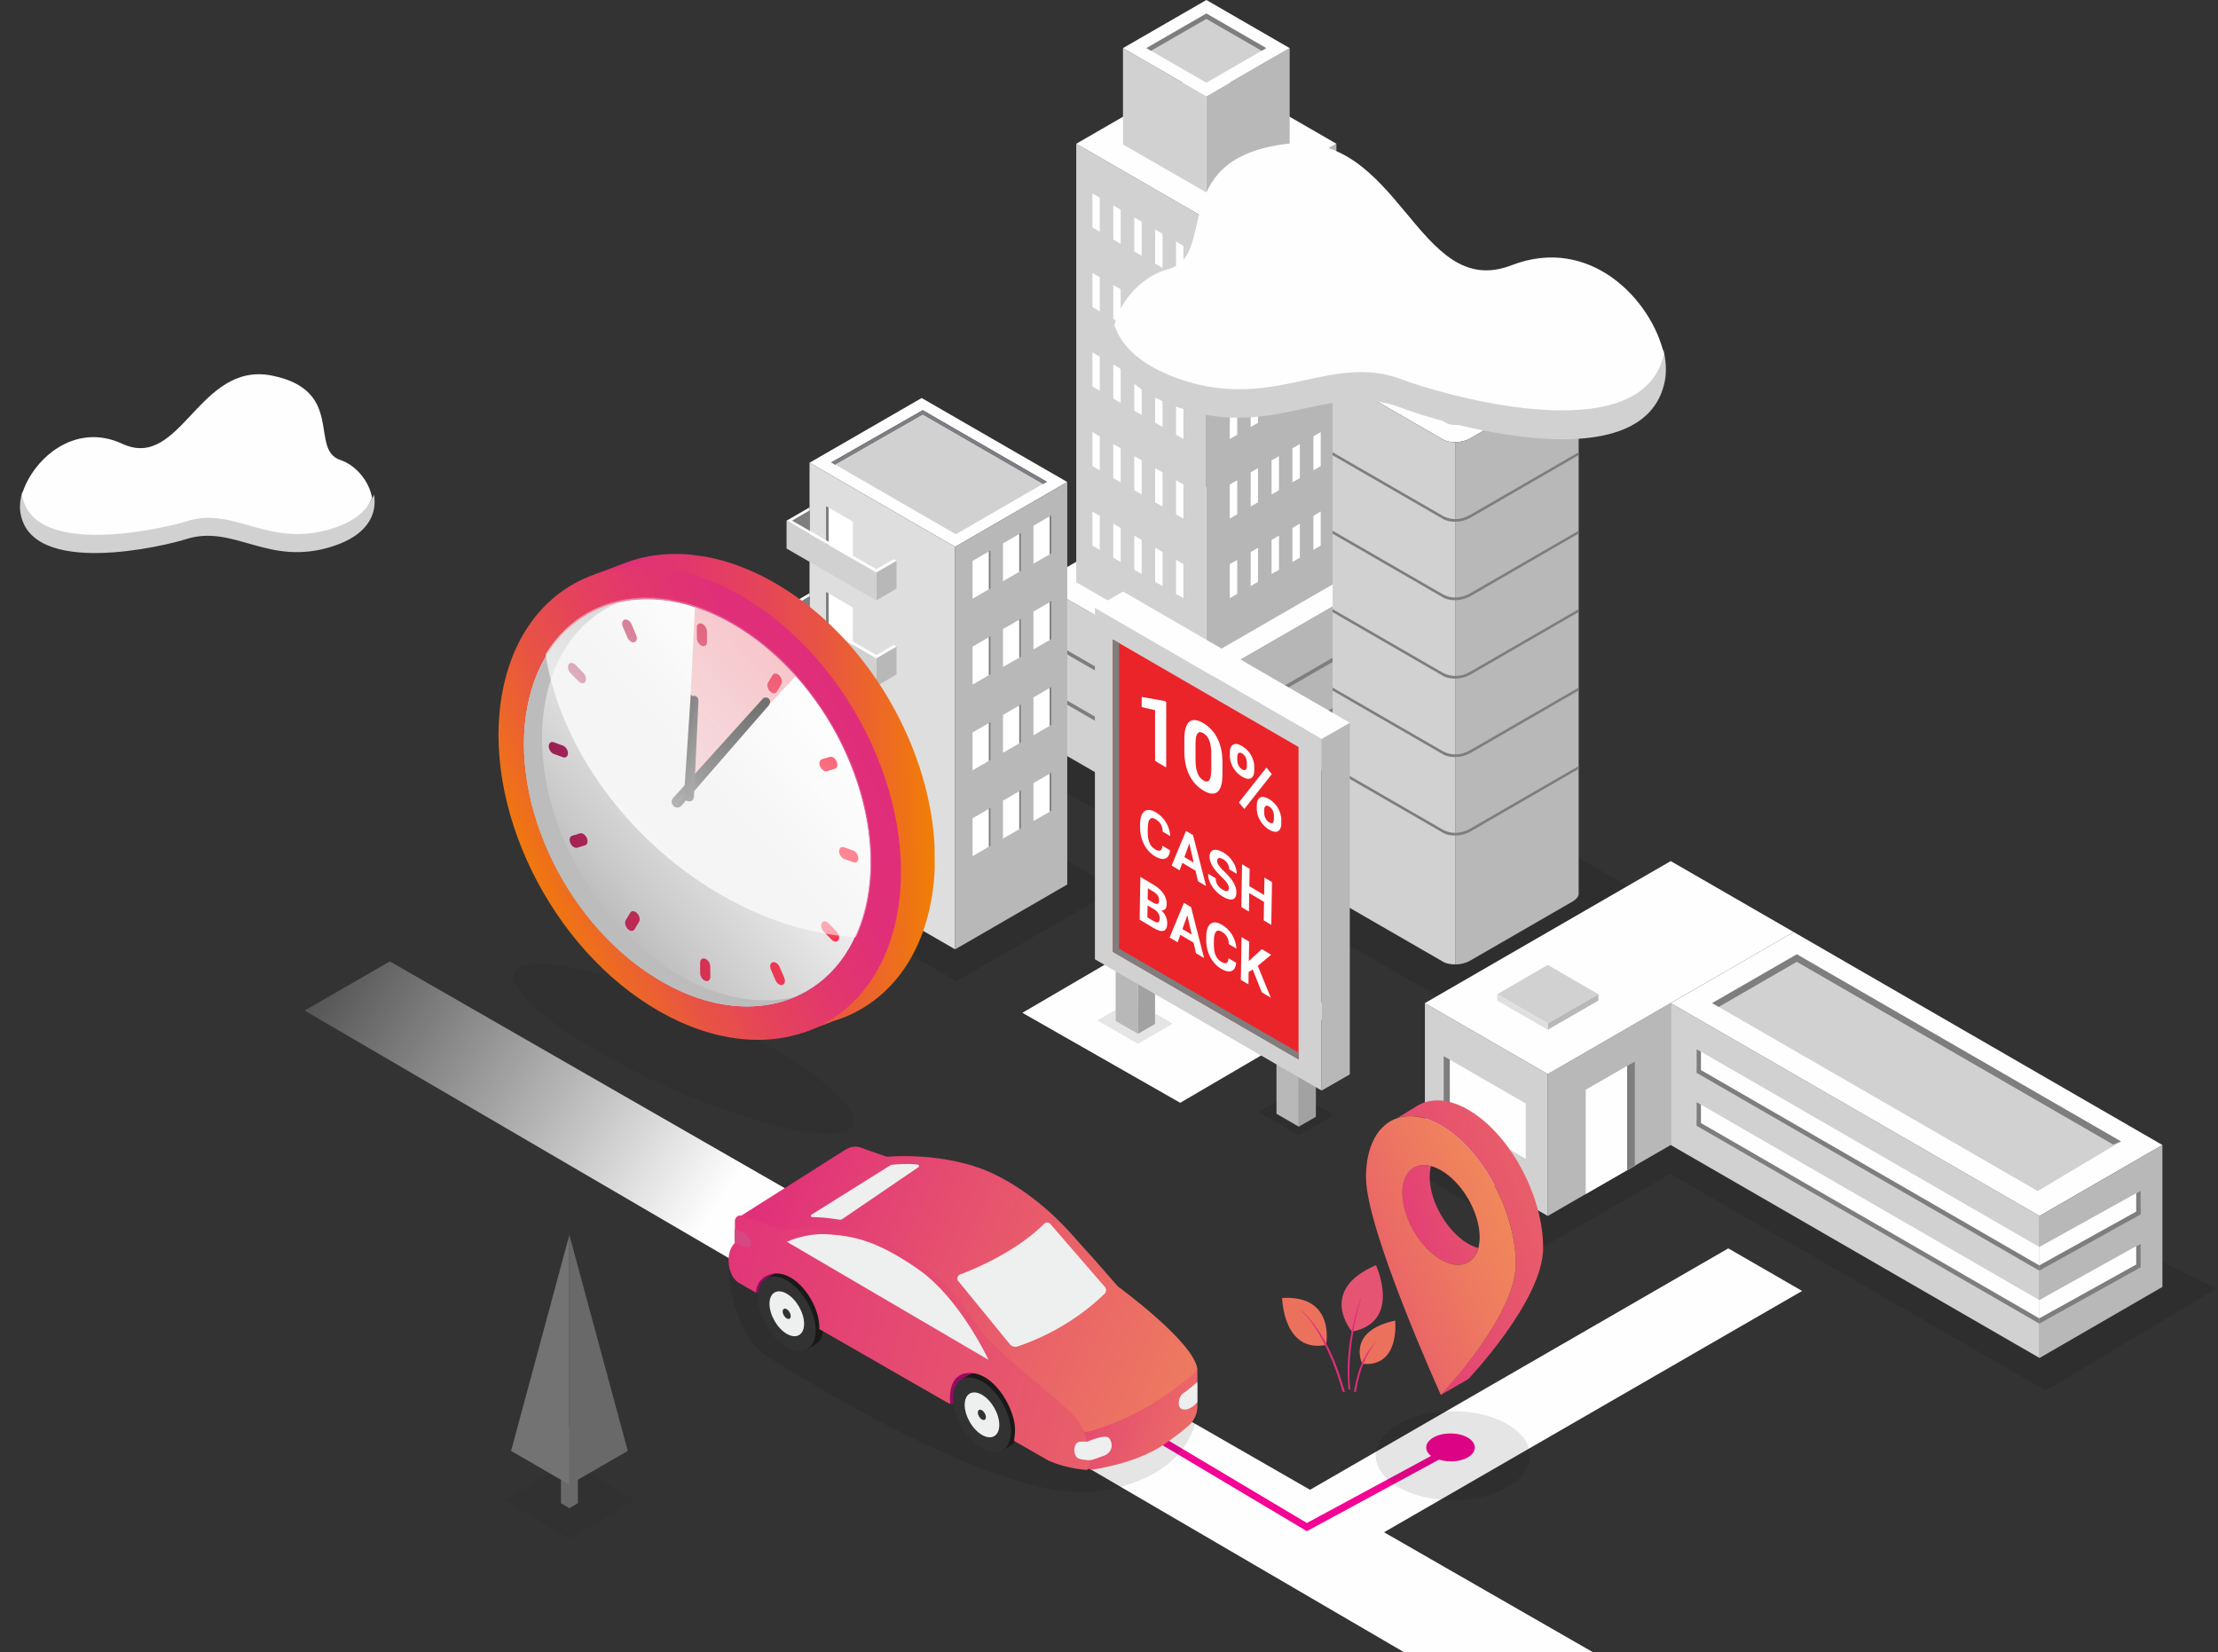 <svg width="643" height="479" fill="none" xmlns="http://www.w3.org/2000/svg"><rect width="100%" height="100%" fill="#333333" stroke="none"/><path d="M407.082 479h54.769L113.019 278.709l-24.716 14.247L407.082 479Z" fill="url(#a)"/><path d="M97.32 152.235c-19.097 6.32-28.782-6.58-43.015-1.923-5.038 1.656-44.93 11.448-47.802-7.911-.606 2.057-.853 4.039-.645 5.789 2.515 19.763 42.807 9.837 47.872 8.167 14.232-4.657 23.918 8.243 43.014 1.923 9.981-3.294 12.663-9.406 11.661-14.914-1.368 3.528-4.721 6.762-11.086 8.869Z" fill="#D1D1D1"/><path d="M98.663 133.348c-9.113-3.018 1.529-20.133-19.752-24.452-21.281-4.32-26.448 27.641-43.431 19.766-14.082-6.533-26.144 4.739-29.106 14.644 2.857 19.178 42.566 9.475 47.603 7.842 14.175-4.612 23.819 8.168 42.837 1.909 6.319-2.093 9.678-5.291 11.053-8.758-.906-5.01-4.837-9.501-9.204-10.951ZM501.033 361.899l-126.319 72.909 21.405 12.34 126.318-72.908-21.404-12.341Z" fill="#FEFEFE"/><path opacity=".1" d="m350.835 253.774-71.136-41.069 71.136-41.07 71.169 41.07-71.169 41.069Z" fill="#000"/><path d="m398.126 214.545-48.394 27.926v-45.518l48.394-27.926v45.518Z" fill="#B6B6B6"/><path d="m349.732 242.471-48.394-27.926v-45.518l48.394 27.926v45.518Z" fill="#D1D1D1"/><path d="m349.732 196.953-48.394-27.926 48.394-27.959 48.394 27.959-48.394 27.926Z" fill="#FEFEFE"/><path d="m387.423 168.793-37.692 21.772V63.443l37.692-21.772v127.122Z" fill="#B6B6B6"/><path d="m349.732 190.565-37.725-21.772V41.671l37.725 21.772v127.122Z" fill="#D1D1D1"/><path d="M349.732 63.444 312.007 41.67 349.732 19.9l37.691 21.772-37.691 21.773Z" fill="#FEFEFE"/><path d="m373.879 41.872-24.146 13.946V27.893l24.146-13.947v27.926Z" fill="#B8B8B8"/><path d="m349.733 55.818-24.18-13.946V13.946l24.18 13.946v27.926Z" fill="#D1D1D1"/><path d="m349.733 27.892-24.18-13.946L349.733 0l24.147 13.946-24.147 13.946Z" fill="#FEFEFE"/><path d="m349.732 3.913-17.391 10.033 17.391 10.034 17.357-10.034-17.357-10.033Z" fill="#D1D1D1"/><path d="m365.752 14.716 1.337-.77-17.357-10.033-17.391 10.033 1.338.77 16.053-9.231 16.02 9.23ZM349.732 226.384l-48.394-27.926v1.204l48.394 27.926 48.394-27.926v-1.204l-48.394 27.926Z" fill="#7E7E7E"/><path d="m349.732 211.835-48.394-27.959v1.204l48.394 27.959 48.394-27.959v-1.204l-48.394 27.959Z" fill="#7E7E7E"/><path d="m318.829 67.156-2.14-1.238v-9.866l2.14 1.238v9.866ZM324.883 70.668l-2.141-1.238v-9.866l2.141 1.238v9.866ZM330.969 74.146l-2.14-1.238v-9.866l2.14 1.238v9.866ZM337.023 77.657l-2.141-1.237v-9.866l2.141 1.237v9.866ZM343.076 81.136l-2.14-1.238v-9.866l2.14 1.238v9.866ZM318.829 90.233l-2.14-1.238V79.13l2.14 1.237v9.867ZM324.883 93.71l-2.141-1.236v-9.867l2.141 1.238v9.866ZM330.969 97.222l-2.14-1.237V86.12l2.14 1.237v9.867ZM337.023 100.701l-2.141-1.238v-9.866l2.141 1.238v9.866ZM343.076 104.212l-2.14-1.237v-9.866l2.14 1.237v9.866ZM318.829 113.276l-2.14-1.238v-9.866l2.14 1.238v9.866ZM324.883 116.787l-2.141-1.237v-9.866l2.141 1.237v9.866ZM330.969 120.265l-2.14-1.237v-9.866l2.14 1.237v9.866ZM337.023 123.777l-2.141-1.237v-9.866l2.141 1.237v9.866ZM343.076 127.255l-2.14-1.204v-9.899l2.14 1.237v9.866ZM318.829 136.352l-2.14-1.238v-9.866l2.14 1.238v9.866ZM324.883 139.83l-2.141-1.237v-9.866l2.141 1.237v9.866ZM330.969 143.342l-2.14-1.238v-9.866l2.14 1.237v9.867ZM337.023 146.82l-2.141-1.204v-9.9l2.141 1.238v9.866ZM343.076 150.332l-2.14-1.238v-9.866l2.14 1.238v9.866ZM318.829 159.395l-2.14-1.238v-9.866l2.14 1.238v9.866ZM324.883 162.907l-2.141-1.238v-9.866l2.141 1.238v9.866ZM330.969 166.384l-2.14-1.204v-9.899l2.14 1.237v9.866ZM337.023 169.896l-2.141-1.237v-9.866l2.141 1.237v9.866ZM343.076 173.408l-2.14-1.238v-9.866l2.14 1.238v9.866ZM380.768 67.156l2.107-1.238v-9.866l-2.107 1.238v9.866ZM374.682 70.667l2.141-1.237v-9.866l-2.141 1.237v9.866ZM368.628 74.145l2.141-1.237v-9.866l-2.141 1.237v9.866ZM362.575 77.657l2.14-1.237v-9.866l-2.14 1.237v9.866ZM356.521 81.136l2.141-1.238v-9.866l-2.141 1.237v9.867ZM380.768 90.232l2.107-1.237v-9.866l-2.107 1.237v9.866ZM374.682 93.71l2.141-1.237v-9.866l-2.141 1.237v9.866ZM368.628 97.222l2.141-1.238v-9.866l-2.141 1.238v9.866ZM362.575 100.7l2.14-1.237v-9.866l-2.14 1.237v9.866ZM356.521 104.212l2.141-1.237v-9.866l-2.141 1.237v9.866ZM380.768 113.275l2.107-1.237v-9.866l-2.107 1.237v9.866ZM374.682 116.787l2.141-1.237v-9.866l-2.141 1.237v9.866ZM368.628 120.265l2.141-1.237v-9.866l-2.141 1.237v9.866ZM362.575 123.777l2.14-1.238v-9.866l-2.14 1.238v9.866ZM356.521 127.255l2.141-1.204v-9.899l-2.141 1.237v9.866ZM380.768 136.352l2.107-1.238v-9.866l-2.107 1.238v9.866ZM374.682 139.83l2.141-1.237v-9.866l-2.141 1.237v9.866ZM368.628 143.342l2.141-1.238v-9.866l-2.141 1.237v9.867ZM362.575 146.82l2.14-1.204v-9.9l-2.14 1.238v9.866ZM356.521 150.332l2.141-1.238v-9.866l-2.141 1.238v9.866ZM380.768 159.394l2.107-1.237v-9.866l-2.107 1.237v9.866ZM374.682 162.906l2.141-1.237v-9.866l-2.141 1.237v9.866ZM368.628 166.384l2.141-1.204v-9.899l-2.141 1.237v9.866ZM362.575 169.896l2.14-1.237v-9.866l-2.14 1.237v9.866ZM356.521 173.407l2.141-1.237v-9.866l-2.141 1.237v9.866Z" fill="#fff"/><path opacity=".1" d="m277.292 284.476 46.287-26.755-60.066-34.648-46.287 26.722 60.066 34.681Z" fill="#000"/><path d="m276.891 158.526 32.508-18.796-42.207-24.347-32.507 18.762 42.206 24.381Z" fill="#FEFEFE"/><path d="m267.494 120.199 34.848 20.1 1.104-.636-35.952-20.735-26.488 15.117 1.137.635 25.351-14.481Z" fill="url(#b)"/><path d="m267.494 120.199 34.848 20.1 1.104-.636-35.952-20.735-26.488 15.117 1.137.635 25.351-14.481Z" fill="#7E7E7E"/><path d="m242.143 134.68 25.35-14.481 34.816 20.1-25.217 14.581-34.949-20.2Z" fill="#D1D1D1"/><path d="m276.891 275.212-42.206-24.38V134.145l42.206 24.381v116.686Z" fill="#DEDEDE"/><path d="m309.399 256.417-32.507 18.795V158.526l32.507-18.796v116.687Z" fill="#B8B8B8"/><path d="m239.466 146.719.769.435v16.388l-.769-.401v-16.422Z" fill="#7E7E7E"/><path d="M247.225 151.201v16.388l-6.99-4.047v-16.388l6.99 4.047Z" fill="#fff"/><path d="m259.9 170.632-5.853 3.411v-8.093l5.853-3.411v8.093Z" fill="#B8B8B8"/><path d="m234.718 156.05-5.853 3.378-.033-8.06 5.853-3.378.033 8.06Z" fill="#7E7E7E"/><path d="m254.048 174.044-26.02-15.017v-8.093l26.02 15.016v8.094Z" fill="#D1D1D1"/><path d="m254.048 165.013-24.414-14.08 5.05-2.943v-.903l-6.054 3.512-.602.334 26.02 15.017.769-.468 5.084-2.943-.803-.435-5.05 2.909Z" fill="#fff"/><path d="m239.466 171.603.769.434v16.388l-.769-.401v-16.421Z" fill="#7E7E7E"/><path d="M247.225 176.084v16.388l-6.99-4.047v-16.388l6.99 4.047Z" fill="#fff"/><path d="m259.9 195.515-5.853 3.411v-8.093l5.853-3.412v8.094Z" fill="#B8B8B8"/><path d="m234.718 180.933-5.853 3.378-.033-8.027 5.853-3.411.033 8.06Z" fill="#7E7E7E"/><path d="m254.048 198.926-26.02-15.016v-8.094l26.02 15.017v8.093Z" fill="#D1D1D1"/><path d="m254.048 189.896-24.414-14.08 5.05-2.943v-.903l-6.054 3.512-.602.334 26.02 15.017.769-.468 5.084-2.944-.803-.434-5.05 2.909Z" fill="#fff"/><path d="m239.466 196.485.769.434v16.388l-.769-.401v-16.421Z" fill="#7E7E7E"/><path d="M247.225 200.966v16.421l-6.99-4.08v-16.388l6.99 4.047Z" fill="#fff"/><path d="m259.9 220.397-5.853 3.411v-8.093l5.853-3.411v8.093Z" fill="#B8B8B8"/><path d="m234.718 205.816-5.853 3.377-.033-8.026 5.853-3.412.033 8.061Z" fill="#7E7E7E"/><path d="m254.048 223.808-26.02-15.016v-8.094l26.02 15.017v8.093Z" fill="#D1D1D1"/><path d="m254.048 214.778-24.414-14.08 5.05-2.943v-.903l-6.054 3.512-.602.334 26.02 15.017.769-.468 5.084-2.91-.803-.468-5.05 2.909Z" fill="#fff"/><path d="m239.466 221.367.77.434v16.388l-.77-.401v-16.421Z" fill="#7E7E7E"/><path d="M247.225 225.848v16.421l-6.989-4.08v-16.387l6.989 4.046Z" fill="#fff"/><path d="m259.9 245.313-5.853 3.378v-8.094l5.853-3.378v8.094Z" fill="#B8B8B8"/><path d="m234.718 230.698-5.853 3.378-.033-8.027 5.853-3.411.033 8.06Z" fill="#7E7E7E"/><path d="m254.048 248.691-26.019-15.017v-8.093l26.019 15.016v8.094Z" fill="#D1D1D1"/><path d="m254.048 239.694-24.414-14.113 5.05-2.943v-.903l-6.053 3.511-.602.335 26.019 15.016.769-.468 5.084-2.91-.803-.468-5.05 2.943Z" fill="#fff"/><path d="m287.124 159.596-.501.301v10.97l.501-.301v-10.97Z" fill="#7E7E7E"/><path d="M281.941 162.606v10.97l4.682-2.709v-10.97l-4.682 2.709Z" fill="#fff"/><path d="m295.954 154.513-.502.301v10.969l.502-.301v-10.969Z" fill="#7E7E7E"/><path d="M290.771 157.522v10.97l4.682-2.709v-10.97l-4.682 2.709Z" fill="#fff"/><path d="m304.782 149.429-.501.268V160.7l.501-.301v-10.97Z" fill="#7E7E7E"/><path d="M299.599 152.405v11.004l4.682-2.709v-11.004l-4.682 2.709Z" fill="#fff"/><path d="m287.124 184.479-.501.267v11.003l.501-.301v-10.969Z" fill="#7E7E7E"/><path d="M281.941 187.455v11.003l4.682-2.709v-11.003l-4.682 2.709Z" fill="#fff"/><path d="m295.954 179.395-.502.268v11.003l.502-.301v-10.97Z" fill="#7E7E7E"/><path d="M290.771 182.372v10.969l4.682-2.675v-11.003l-4.682 2.709Z" fill="#fff"/><path d="m304.782 174.278-.501.301v10.97l.501-.268v-11.003Z" fill="#7E7E7E"/><path d="M299.599 177.288v10.97l4.682-2.709v-10.97l-4.682 2.709Z" fill="#fff"/><path d="m287.124 209.328-.501.301v10.969l.501-.267v-11.003Z" fill="#7E7E7E"/><path d="M281.941 212.338v10.969l4.682-2.709v-10.969l-4.682 2.709Z" fill="#fff"/><path d="m295.954 204.244-.502.301v10.97l.502-.268v-11.003Z" fill="#7E7E7E"/><path d="M290.771 207.254v10.97l4.682-2.709v-10.97l-4.682 2.709Z" fill="#fff"/><path d="m304.782 199.161-.501.301v10.969l.501-.301v-10.969Z" fill="#7E7E7E"/><path d="M299.599 202.171v10.969l4.682-2.709v-10.969l-4.682 2.709Z" fill="#fff"/><path d="m287.124 234.21-.501.301v10.97l.501-.301v-10.97Z" fill="#7E7E7E"/><path d="M281.941 237.22v10.969l4.682-2.709v-10.969l-4.682 2.709Z" fill="#fff"/><path d="m295.954 229.126-.502.268v11.003l.502-.301v-10.97Z" fill="#7E7E7E"/><path d="M290.771 232.103v11.003l4.682-2.709v-11.003l-4.682 2.709Z" fill="#fff"/><path d="m304.782 224.043-.501.267v11.004l.501-.301v-10.97Z" fill="#7E7E7E"/><path d="M299.599 227.019v11.003l4.682-2.709V224.31l-4.682 2.709Z" fill="#fff"/><path opacity=".1" d="m416.721 288.79-44.682-25.819c-2.909-1.672-2.541-4.615.803-6.555l43.043-24.849c3.378-1.939 8.461-2.14 11.371-.468l44.681 25.786c2.91 1.672 2.542 4.615-.803 6.555l-43.042 24.849c-3.378 1.973-8.462 2.174-11.371.501Z" fill="#000"/><path d="m418.36 127.422-30.702-17.725c-2.007-1.17-1.739-3.177.568-4.515l29.565-17.056c2.308-1.338 5.819-1.472 7.826-.335l30.702 17.726c2.006 1.17 1.739 3.177-.569 4.515l-29.564 17.056c-2.308 1.338-5.82 1.472-7.826.334Z" fill="#FEFEFE"/><path d="m396.421 108.058 22.407-12.943c1.74-1.003 4.415-1.137 5.92-.234l23.244 13.411c.2.134.368.234.501.402.803-.903.669-1.974-.501-2.676l-23.244-13.411c-1.505-.87-4.18-.77-5.92.234l-22.407 12.943c-1.505.869-1.873 2.14-.937 3.043.235-.301.536-.568.937-.769Z" fill="#7E7E7E"/><path d="m395.987 109.195 23.243 13.411c1.505.87 4.181.77 5.92-.234l22.407-12.943c.402-.234.703-.501.937-.769a3.286 3.286 0 0 0-.502-.401l-23.243-13.411c-1.505-.87-4.181-.77-5.92.234l-22.408 12.943a3.706 3.706 0 0 0-.936.769c.134.134.301.267.502.401Z" fill="#D1D1D1"/><path d="M457.656 107.624c-.067.836-.702 1.705-1.906 2.408l-29.565 17.056c-1.204.702-2.709 1.07-4.181 1.104h-.033V279.594c1.471-.034 3.01-.402 4.214-1.104l29.665-17.123c1.003-.569 1.605-1.271 1.806-2.007V107.624Z" fill="#B8B8B8"/><path d="M387.692 109.697c-.97-.568-1.371-1.304-1.338-2.073h-.033V259.627c.167.536.568 1.004 1.237 1.405l30.769 17.759c.97.569 2.274.803 3.645.769V128.192h-.033c-1.338.033-2.642-.201-3.612-.769l-30.635-17.726Z" fill="#D1D1D1"/><path d="M426.186 149.261c-2.609 1.505-5.418 1.606-7.826.335l-32.039-18.495v.87l32.039 18.494c2.007 1.171 5.485 1.004 7.826-.334l31.471-18.194v-.836l-31.471 18.16ZM426.186 172.003c-2.609 1.505-5.418 1.606-7.826.335l-32.039-18.495v.87l32.039 18.494c2.007 1.171 5.485 1.004 7.826-.334l31.471-18.194v-.836l-31.471 18.16ZM426.186 194.745c-2.609 1.505-5.418 1.606-7.826.335l-32.039-18.495v.87l32.039 18.494c2.007 1.171 5.485 1.004 7.826-.334l31.471-18.194v-.836l-31.471 18.16ZM426.186 217.488c-2.609 1.505-5.418 1.605-7.826.334l-32.039-18.495v.87l32.039 18.495c2.007 1.17 5.485 1.003 7.826-.335l31.471-18.194v-.836l-31.471 18.161ZM426.186 240.229c-2.609 1.505-5.418 1.606-7.826.335l-32.039-18.495v.87l32.039 18.494c2.007 1.171 5.485 1.004 7.826-.334l31.471-18.194v-.836l-31.471 18.16Z" fill="#7E7E7E"/><path opacity=".1" d="M642.436 373.605 526.585 315.78l-39.966-36.153-89.697 52.173 50.501 29.698 36.755-21.237 108.894 62.875 49.364-29.531Z" fill="#000"/><path d="m484.345 331.933-35.652 20.568v-41.136l35.652-20.568v41.136Z" fill="#B8B8B8"/><path d="m448.694 352.501-35.618-20.568v-41.136l35.618 20.568v41.136ZM591.267 393.671l-106.922-61.738v-41.136l106.922 61.704v41.17Z" fill="#D1D1D1"/><path d="m591.267 352.501-106.922-61.704 35.652-20.602 106.888 61.738-35.618 20.568Z" fill="#FEFEFE"/><path d="m626.885 373.069-35.618 20.602v-41.17l35.618-20.568v41.136Z" fill="#B8B8B8"/><path d="m448.694 311.365-35.618-20.568 71.269-41.17 35.652 20.568-71.303 41.17ZM591.198 366.849l29.398-16.32v-5.352l-29.398 16.321v5.351Z" fill="#FEFEFE"/><path d="M619.291 345.913v5.351l-28.093 15.585v1.505l29.398-16.32v-6.857l-1.305.736Z" fill="#7E7E7E"/><path d="m591.199 361.498-99.363-57.357v5.351l99.363 57.357v-5.351Z" fill="#FEFEFE"/><path d="M493.107 310.228v-5.351l-1.271-.736v6.856l99.363 57.357v-1.505l-98.092-56.621Z" fill="#7E7E7E"/><path d="m591.198 382.2 29.398-16.321v-5.351l-29.398 16.354v5.318Z" fill="#FEFEFE"/><path d="M619.291 361.264v5.351L591.198 382.2v1.505l29.398-16.321v-6.856l-1.305.736Z" fill="#7E7E7E"/><path d="m591.199 376.882-99.363-57.39v5.351l99.363 57.357v-5.318Z" fill="#FEFEFE"/><path d="M493.107 325.579v-5.351l-1.271-.736v6.856l99.363 57.357V382.2l-98.092-56.621Z" fill="#7E7E7E"/><path d="m473.977 337.92-14.28 8.227v-30.234l14.28-8.227v30.234Z" fill="#FEFEFE"/><path d="M471.702 308.991v30.233l2.275-1.304v-30.234l-2.275 1.305ZM418.527 306.181v16.054l1.806 1.036v-16.053l-1.806-1.037Z" fill="#7E7E7E"/><path d="m442.306 319.894-21.973-12.675v16.053l21.973 12.675v-16.053Z" fill="#FEFEFE"/><path d="m448.694 279.727-14.649 8.495 14.649 8.461 14.682-8.461-14.682-8.495Z" fill="#D1D1D1"/><path d="M463.375 288.222v1.839l-14.682 8.461v-1.839l14.682-8.461Z" fill="#B8B8B8"/><path d="M434.045 288.222v1.839l14.649 8.461v-1.839l-14.649-8.461Z" fill="#DFDFDF"/><path d="m520.899 276.65-24.548 14.147 94.38 54.48 24.147-14.381-93.979-54.246Z" fill="#D1D1D1"/><path d="m612.603 331.799 2.275-.903-93.979-54.246-24.548 14.147 1.907 1.103 22.641-13.076 91.704 52.975Z" fill="#7E7E7E"/><path d="M425.5 416.748c-2.776-1.606-7.257-1.606-10 0-2.508 1.471-2.709 3.745-.635 5.317l-36.004 19.444-147.273-87.769-1.036 1.806 147.807 88.036.502.301 38.311-20.748c2.676.837 6.054.669 8.328-.635 2.742-1.572 2.742-4.181 0-5.752Z" fill="#F40494"/><path opacity=".1" d="M347.123 408.621s.401 18.996-28.094 23.645c-28.494 4.649-91.436-35.919-97.088-39.297-5.652-3.378-11.137-16.722-10.468-25.05.702-8.327 12.575-1.906 12.575-1.906l123.075 42.608Z" fill="#000"/><path d="m312.909 415.577 2.441 9.064c.101.836-.033 1.605 1.706 1.337 3.779-.602 13.679-2.508 20.936-7.591 3.311-2.342 5.418-4.047 6.756-5.251a7.263 7.263 0 0 0 2.374-5.385v-10.668l-28.829 10.668a1.798 1.798 0 0 0-1.036 1.004l-3.445 5.117c-.167.267-.937 1.371-.903 1.705Z" fill="url(#c)"/><path d="m275.486 407.049 17.825-4.916-18.427-9.197-.301 12.006.903 2.107Z" fill="#950B63"/><path d="M295.318 413.671c0-5.352-3.746-11.873-8.395-14.549-2.341-1.337-4.448-1.471-5.953-.568l-1.94 1.137.636.1c-.703 1.004-1.104 2.408-1.104 4.181 0 5.351 3.746 11.872 8.395 14.548 1.438.836 2.775 1.171 3.946 1.137l-.401.836 2.341-1.338c.033 0 .067-.033.1-.066l.1-.067c1.405-.937 2.275-2.776 2.275-5.351Z" fill="#191919"/><path d="M293.076 415.008c0 5.351-3.745 7.525-8.394 4.85-4.649-2.676-8.395-9.198-8.395-14.549 0-5.351 3.746-7.525 8.395-4.849 4.615 2.675 8.394 9.197 8.394 14.548Z" fill="#323232"/><path d="M289.698 413.069c0 3.21-2.241 4.514-5.017 2.909-2.776-1.605-5.017-5.518-5.017-8.729 0-3.21 2.241-4.515 5.017-2.909 2.776 1.605 5.017 5.518 5.017 8.729Z" fill="#EEEFEF"/><path d="M285.819 410.828c0 .735-.535 1.036-1.171.668-.635-.367-1.17-1.27-1.17-2.006 0-.736.501-1.037 1.17-.669.669.368 1.171 1.271 1.171 2.007Z" fill="#323232"/><path d="m219.131 374.708 1.673.067 5.652-6.053-5.92-.836-1.873 6.053.468.769Z" fill="#950B63"/><path d="M238.73 384.407c0-5.351-3.745-11.873-8.394-14.548-2.341-1.338-4.448-1.472-5.953-.569l-1.94 1.137.636.101c-.703 1.003-1.104 2.408-1.104 4.18 0 5.351 3.746 11.873 8.394 14.548 1.438.836 2.776 1.171 3.947 1.137l-.402.837 2.342-1.372c.033 0 .066-.033.1-.067l.1-.066c1.405-.903 2.274-2.743 2.274-5.318Z" fill="#191919"/><path d="M236.456 385.711c0 5.351-3.746 7.525-8.394 4.85-4.649-2.676-8.395-9.197-8.395-14.549 0-5.351 3.746-7.524 8.395-4.849 4.648 2.676 8.394 9.197 8.394 14.548Z" fill="#323232"/><path d="M233.112 383.772c0 3.21-2.241 4.515-5.017 2.909-2.776-1.605-5.016-5.518-5.016-8.729 0-3.21 2.24-4.514 5.016-2.909 2.776 1.605 5.017 5.518 5.017 8.729Z" fill="#EEEFEF"/><path d="M229.233 381.531c0 .735-.502 1.036-1.171.669-.635-.368-1.17-1.271-1.17-2.007 0-.736.535-1.037 1.17-.669.669.368 1.171 1.271 1.171 2.007Z" fill="#323232"/><path d="m213.847 353.07 31.103-19.699c1.372-.869 2.877-1.271 4.415-.735l7.726 2.709s17.625-1.773 31.839 5.384c14.213 7.157 22.875 18.495 24.882 20.602 2.007 2.107 10.267 11.605 10.267 11.605s22.174 16.153 23.043 23.979c0 .101 0 .167-.066.234-1.171 1.137-13.746 13.11-31.405 17.826-.836.234-1.705.1-2.441-.334l-27.725-16.254-72.474-39.03.836-6.287Z" fill="url(#d)"/><path d="M310.234 409.289c-7.525-7.391-21.773-16.889-28.094-26.655-6.32-9.765-17.29-20.401-30.735-24.414-11.973-3.578-23.143-1.739-23.946-1.605h-.1l-12.241-4.147a1.566 1.566 0 0 0-2.073 1.505v6.287c0 .067 0 .101-.067.134-.335.301-2.074 2.107-1.706 5.92.402 4.214 2.81 5.518 2.81 5.518l5.083 2.91c0-.201.034-.235.034-.402.401-4.414 5.317-6.689 9.932-4.013 4.649 2.676 8.395 9.197 8.395 14.548 0 .134 0 .268-.034.402l33.612 19.297 4.047 2.307c.133.067.334-.033.301-.2-.168-1.739-.469-8.495 5.484-8.662 7.024-.201 12.609 9.431 13.244 15.183.201 1.907-.067 3.345-.2 4.382 0 .066.033.133.1.167l9.833 5.652c.1.033 4.615 2.207 10.936 2.709a.761.761 0 0 0 .803-.636c.301-2.274.903-9.966-5.418-16.187Z" fill="url(#e)"/><path d="m228.128 359.993 58.427 34.213s-8.261-17.893-20.501-26.354c-11.472-7.926-18.094-9.532-26.053-10.033-6.355-.468-11.873 2.174-11.873 2.174ZM277.792 371.364l14.949 18.294a2.006 2.006 0 0 0 2.208.669c3.846-1.238 15.217-5.485 25.284-15.284a1.447 1.447 0 0 0 .066-1.973l-15.752-18.194a1.305 1.305 0 0 0-1.906-.067c-2.442 2.508-9.833 9.097-24.347 14.682-.736.301-1.004 1.237-.502 1.873ZM243.312 353.571c-1.304-.2-4.749-.735-7.826-.735-.401 0-.535-.502-.2-.736l22.775-14.247c.167-.101.368-.168.569-.201 1.103-.1 4.882-.401 7.458-.034.367.067.468.536.167.736l-21.973 14.983c-.301.201-.635.301-.97.234Z" fill="#EEEFEF"/><path d="M212.979 360.06v-3.779s4.782 1.471 4.815 4.18c.067 2.742-4.815-.401-4.815-.401Z" fill="#D64883"/><path d="M347.122 400.627v5.853s-1.973 2.475-4.147 2.107c-2.174-.401-1.137-4.013 0-4.649 1.137-.702 4.147-3.311 4.147-3.311ZM315.183 417.952s5.284-2.375 6.354-1.037c1.305 1.639.97 4.214-1.572 5.117-2.541.903-3.645 1.404-4.648 1.271-1.004-.134-2.141-.168-2.877-.636-1.204-.702-1.438-3.612 0-4.548.636-.368 2.743-.167 2.743-.167Z" fill="#EEEFEF"/><path d="m342.14 319.693-45.752-26.087 45.451-26.554 45.752 26.053-45.451 26.588Z" fill="#FEFEFE"/><g clip-path="url(#f)"><path opacity=".1" d="m376.549 329.134-11.76-6.788 10.149-5.862 11.724 6.81-10.113 5.84ZM329.891 302.599l-11.76-6.789 10.15-5.861 11.723 6.81-10.113 5.84Z" fill="#000"/><path d="M370.055 301.429v21.446l6.465 3.736v-21.446l-6.465-3.736Z" fill="#B8B8B8"/><path d="m381.477 323.75-4.957 2.861v-21.446l4.957-2.861v21.446Z" fill="#A2A2A2"/><path d="M323.441 274.519v21.446l6.465 3.729v-21.446l-6.465-3.729Z" fill="#B8B8B8"/><path d="m334.856 296.84-4.95 2.854v-21.446l4.95-2.854v21.446Z" fill="#A2A2A2"/><path d="M383.146 316.146 317.418 278.1V176.18l65.728 38.046v101.92Z" fill="#D1D1D1"/><path d="m376.453 307.099-53.828-31.168-.007-90.55 53.828 31.169.007 90.549Z" fill="#EB242A"/><path d="m324.405 186.411-1.787-1.03v90.557l53.828 31.169v-1.971l-52.041-30.132v-88.593Z" fill="#7E7E7E"/><path d="m391.31 311.454-8.164 4.692v-101.92l8.164-4.692v101.92Z" fill="#B8B8B8"/><path d="m325.582 171.488-8.164 4.693 65.728 38.045 8.164-4.692-65.728-38.046Z" fill="#FEFEFE"/></g><g clip-path="url(#g)" fill="#fff"><path d="M338.084 203.45v19.04l-3.23-1.922v-14.707l-3.88-.873v-2.962l6.762 1.218.348.206Zm16.307 17.571v3.288c0 1.427-.131 2.58-.393 3.46-.262.87-.639 1.49-1.133 1.857-.486.364-1.065.502-1.738.415-.673-.088-1.421-.376-2.243-.865a10.755 10.755 0 0 1-1.839-1.381 10.523 10.523 0 0 1-1.537-1.841 12.602 12.602 0 0 1-1.166-2.273 14.562 14.562 0 0 1-.74-2.737 18.754 18.754 0 0 1-.258-3.207v-3.288c0-1.427.131-2.572.392-3.434.27-.866.647-1.481 1.133-1.845.494-.358 1.077-.49 1.75-.394.673.087 1.42.375 2.243.865a10.25 10.25 0 0 1 1.828 1.387c.568.53 1.08 1.135 1.536 1.815.456.68.845 1.438 1.166 2.273.322.826.569 1.734.741 2.724.172.981.258 2.041.258 3.181Zm-3.242 1.856v-4.294c0-.687-.033-1.307-.1-1.86a8.525 8.525 0 0 0-.281-1.472 5.621 5.621 0 0 0-.471-1.168 4.137 4.137 0 0 0-.639-.876 3.821 3.821 0 0 0-.796-.63c-.367-.218-.692-.329-.976-.333-.277.001-.512.126-.707.376-.194.241-.344.63-.448 1.168-.097.534-.146 1.227-.146 2.08v4.293c0 .687.03 1.31.09 1.867.067.562.164 1.068.291 1.518.135.445.292.839.471 1.181.187.337.4.629.64.876.246.251.515.463.807.637.359.213.677.32.953.319.284-.005.524-.132.718-.382.202-.254.351-.652.449-1.195.097-.542.145-1.244.145-2.105Zm5.395-3.746v-1.005c0-.722.134-1.299.404-1.73.269-.432.665-.67 1.188-.716.524-.045 1.167.159 1.929.613a7.017 7.017 0 0 1 1.963 1.703 7.35 7.35 0 0 1 1.189 2.129c.269.752.403 1.489.403 2.211v1.005c0 .704-.134 1.272-.403 1.704-.262.436-.655.676-1.178.722-.523.045-1.17-.161-1.94-.619a7.1 7.1 0 0 1-1.963-1.703 7.594 7.594 0 0 1-1.188-2.13 6.446 6.446 0 0 1-.404-2.184Zm2.142.269v1.005c0 .304.048.625.146.961.104.332.261.647.471.946.216.294.478.532.785.715.321.191.583.264.785.219a.673.673 0 0 0 .448-.399c.098-.22.146-.483.146-.787v-1.005a3.24 3.24 0 0 0-.157-.981 3.017 3.017 0 0 0-.46-.939 2.46 2.46 0 0 0-.785-.728c-.299-.178-.553-.242-.762-.193-.21.041-.367.169-.471.386-.098.211-.146.478-.146.8Zm5.663 15.062v-1.005c0-.713.135-1.286.404-1.717.277-.427.677-.663 1.2-.709.531-.04 1.181.168 1.951.626a6.995 6.995 0 0 1 1.952 1.696 7.622 7.622 0 0 1 1.189 2.13c.269.752.403 1.484.403 2.198v1.004c0 .714-.134 1.286-.403 1.718-.262.436-.655.676-1.178.722-.523.045-1.17-.162-1.94-.62a7.08 7.08 0 0 1-1.963-1.702 7.757 7.757 0 0 1-1.211-2.143 6.508 6.508 0 0 1-.404-2.198Zm2.154.276v1.005c0 .313.059.645.179.994.12.35.284.669.493.959.217.295.468.526.752.695.359.214.639.298.841.253.202-.045.34-.185.415-.419a2.42 2.42 0 0 0 .123-.814v-1.005c0-.313-.052-.635-.157-.967a3.187 3.187 0 0 0-.471-.946 2.444 2.444 0 0 0-.774-.722c-.314-.186-.575-.255-.785-.206-.201.046-.355.176-.459.392-.105.208-.157.468-.157.781Zm2.198-10.319-7.974 10.106-1.57-1.899 7.974-10.107 1.57 1.9ZM336.986 245.179l2.19 1.302c-.058.809-.268 1.433-.63 1.871-.358.441-.852.658-1.483.649-.626-.005-1.376-.268-2.25-.787a7.927 7.927 0 0 1-1.831-1.503 9.33 9.33 0 0 1-1.371-2.02 10.234 10.234 0 0 1-.841-2.393 11.345 11.345 0 0 1-.259-2.641l.014-.86c.015-.909.131-1.669.349-2.28.222-.613.53-1.064.924-1.351.399-.284.872-.405 1.419-.361.546.045 1.154.266 1.823.663a8.433 8.433 0 0 1 2.238 1.9 8.534 8.534 0 0 1 1.403 2.4c.33.862.523 1.734.577 2.615l-2.196-1.307a5.121 5.121 0 0 0-.236-1.421 3.484 3.484 0 0 0-.653-1.189c-.29-.356-.679-.679-1.167-.97-.366-.218-.687-.328-.963-.332a.886.886 0 0 0-.701.315c-.191.213-.336.539-.437.978-.096.436-.15.984-.161 1.643l-.014.877c-.011.642.021 1.232.096 1.77a6.73 6.73 0 0 0 .361 1.453c.17.434.39.817.661 1.15.275.331.608.612.999.844.459.273.839.413 1.139.42a.763.763 0 0 0 .694-.353c.166-.239.269-.6.306-1.082Zm8.07-1.429-3.071 8.558-2.336-1.39 4.168-10.047 1.486.884-.247 1.995Zm2.238 11.717-2.736-12.013-.199-2.261 1.501.893 3.778 14.775-2.344-1.394Zm-.055-4.696-.033 2.002-5.631-3.35.033-2.002 5.631 3.35Zm8.992 6.734a2.427 2.427 0 0 0-.078-.648 2.283 2.283 0 0 0-.3-.677 6.176 6.176 0 0 0-.629-.831c-.271-.31-.623-.674-1.054-1.092a27.278 27.278 0 0 1-1.367-1.432 13.094 13.094 0 0 1-1.129-1.472 7.437 7.437 0 0 1-.759-1.527 4.504 4.504 0 0 1-.255-1.571c.009-.517.114-.927.317-1.232a1.38 1.38 0 0 1 .838-.602c.356-.098.775-.087 1.256.033.486.123 1.017.356 1.593.699a8.165 8.165 0 0 1 2.05 1.718c.58.678 1.027 1.4 1.34 2.165.317.768.47 1.521.458 2.26l-2.183-1.298a2.96 2.96 0 0 0-.182-1.072 3.224 3.224 0 0 0-.574-1.005 3.672 3.672 0 0 0-.978-.822c-.381-.227-.699-.347-.955-.362-.256-.02-.449.045-.58.197-.131.146-.198.358-.203.636-.003.211.037.427.122.65.09.225.224.466.403.721.178.255.398.526.659.814.261.287.564.596.909.928.577.55 1.084 1.083 1.519 1.6.44.52.806 1.028 1.099 1.523.292.495.511.989.656 1.483.144.493.212.995.204 1.506-.009.54-.107.969-.295 1.287a1.283 1.283 0 0 1-.802.616c-.346.092-.758.074-1.234-.054-.476-.129-1.007-.367-1.593-.716a9.628 9.628 0 0 1-1.555-1.166c-.51-.47-.972-.994-1.387-1.573a7.843 7.843 0 0 1-.975-1.854 5.622 5.622 0 0 1-.343-2.037l2.204 1.312c-.006.386.039.743.138 1.071.098.328.238.629.421.904.188.278.41.531.668.759.262.231.549.439.862.625.381.226.694.35.94.37.251.023.437-.041.558-.193.126-.149.191-.362.196-.641Zm10.869 2.32-.033 1.994-5.566-3.312.034-1.993 5.565 3.311Zm-4.83-7.975-.206 12.404-2.196-1.307.205-12.404 2.197 1.307Zm6.481 3.855-.206 12.405-2.189-1.303.205-12.404 2.19 1.302Zm-34.097 7.948-2.739-1.629.014-1.764 2.3 1.368c.405.241.738.379.999.413.26.029.456-.035.587-.192.136-.16.206-.411.212-.752a2.739 2.739 0 0 0-.175-1.05 2.48 2.48 0 0 0-.57-.864 4.916 4.916 0 0 0-1-.759l-1.523-.906-.173 10.403-2.197-1.307.206-12.405 3.72 2.213c.62.369 1.173.767 1.659 1.194.491.429.905.885 1.242 1.367.337.481.592.989.766 1.522.173.528.255 1.081.246 1.661-.009.511-.117.923-.324 1.235-.202.316-.518.484-.947.504-.425.022-.976-.154-1.655-.529l-.648.277Zm-.186 5.387-3.244-1.93.89-1.484 2.387 1.421c.386.229.702.345.948.349.247-.003.431-.094.552-.274.121-.181.185-.432.19-.756a3.3 3.3 0 0 0-.145-1.042 2.61 2.61 0 0 0-.488-.909 3.3 3.3 0 0 0-.904-.762l-2.117-1.259.044-1.746 2.636 1.568.494.991c.65.374 1.17.819 1.56 1.332.396.511.681 1.039.854 1.584.179.547.263 1.071.255 1.571-.013.795-.173 1.377-.48 1.745-.307.362-.75.508-1.331.438-.576-.067-1.276-.346-2.101-.837Zm10.005-4.432-3.07 8.558-2.336-1.39 4.167-10.047 1.487.884-.248 1.995Zm2.239 11.716-2.737-12.012-.199-2.261 1.501.893 3.778 14.775-2.343-1.395Zm-.055-4.696-.034 2.003-5.631-3.351.033-2.002 5.632 3.35Zm9.504 6.162 2.189 1.303c-.058.809-.268 1.432-.63 1.871-.357.441-.851.657-1.482.649-.626-.005-1.376-.268-2.25-.788a7.855 7.855 0 0 1-1.831-1.502 9.281 9.281 0 0 1-1.372-2.021 10.27 10.27 0 0 1-.84-2.392 11.345 11.345 0 0 1-.26-2.641l.015-.861c.015-.908.131-1.668.348-2.279.222-.613.53-1.064.925-1.351.399-.285.871-.405 1.418-.361.546.044 1.154.265 1.823.663a8.438 8.438 0 0 1 2.239 1.9 8.53 8.53 0 0 1 1.402 2.4c.331.862.523 1.734.578 2.615l-2.197-1.307a5.135 5.135 0 0 0-.235-1.422 3.509 3.509 0 0 0-.654-1.188c-.289-.356-.678-.68-1.167-.97-.366-.218-.687-.329-.963-.332a.886.886 0 0 0-.7.314c-.191.214-.337.54-.438.979-.096.436-.149.984-.16 1.642l-.015.878c-.011.642.022 1.232.096 1.769.075.533.196 1.017.361 1.454.17.434.391.817.661 1.15.276.331.609.612.999.844.459.273.839.413 1.14.42.3.007.531-.111.693-.353.167-.239.269-.6.307-1.083Zm5.966-4.821-.206 12.404-2.197-1.307.206-12.404 2.197 1.307Zm6.385 3.799-4.326 3.611-2.49 1.6-.355-2.655 1.691-1.644 2.786-2.516 2.694 1.604Zm-2.702 10.918-3.047-7.602 1.652-.618 3.994 9.767-2.599-1.547Z"/></g><path d="M384.436 389.904s2.87-14.537-12.743-13.638c0 0 .275 16.002 12.743 13.638ZM394.922 395.364s-4.747-9.434 9.536-12.53c0 0 1.519 13.596-9.536 12.53Z" fill="#EC715D"/><path d="M398.888 366.77s7.638 16.42-6.92 19.264c-.021 0-10.253-11.881 6.92-19.264Z" fill="#E65473"/><path d="M390.956 402.789h.485c-.042-.356-.063-.711-.105-1.046-.211-2.97-.148-5.961.105-8.932.253-2.97.696-5.919 1.266-8.848.295-1.464.612-2.928.992-4.371a81.932 81.932 0 0 1 1.202-4.33c-1.097 2.782-1.941 5.689-2.595 8.597a77.972 77.972 0 0 0-.865 4.413 78.141 78.141 0 0 0-.548 4.477 53.245 53.245 0 0 0-.19 4.497c0 1.506.063 2.991.168 4.56.022.376.043.648.085.983ZM379.247 382.102l.738.983c.253.314.464.669.718 1.004.232.335.485.669.696 1.025l.654 1.046c.211.355.443.69.633 1.067l.59 1.087c.19.356.401.711.57 1.088.359.732.738 1.464 1.076 2.217l.992 2.259.253.565.211.586.443 1.15c.633 1.527 1.097 3.096 1.624 4.644l.19.585.169.586.338 1.192.084.314h.675l-.548-1.673-.169-.607-.19-.586c-.506-1.568-.992-3.158-1.604-4.685l-.443-1.15-.232-.586-.253-.565-1.013-2.259c-.358-.732-.759-1.485-1.139-2.217-.19-.377-.401-.732-.612-1.088l-.633-1.067c-.211-.355-.421-.711-.654-1.046l-.696-1.024c-.232-.356-.485-.67-.738-1.004-.253-.335-.485-.67-.76-.984l-.801-.941-.865-.899c-.591-.586-1.203-1.151-1.878-1.611.654.523 1.202 1.13 1.751 1.736l.823.858ZM393.108 403.479l.084-.627.148-.711.274-1.444.359-1.422c.485-1.883 1.118-3.744 1.962-5.501.422-.879.886-1.757 1.414-2.573.506-.837 1.097-1.632 1.793-2.322-.781.628-1.414 1.401-2.004 2.175-.296.398-.57.816-.844 1.235-.275.418-.486.857-.739 1.296-.928 1.757-1.582 3.64-2.11 5.564l-.358 1.444-.317 1.422-.147.774-.127.711h.612v-.021Z" fill="#E02D7B"/><path d="M338.817 107.699c29.315 11.733 45.797-7.44 67.652 1.221 7.735 3.077 69.316 22.268 75.76-7.65.743 3.269.932 6.385.43 9.094-5.923 30.581-68.118 11.145-75.894 8.042-21.854-8.661-38.337 10.511-67.651-1.222-15.323-6.117-18.918-15.915-16.793-24.408 1.791 5.637 6.725 11.012 16.496 14.923Z" fill="#D1D1D1"/><path d="M338.6 78.043c14.599-3.818-.371-31.552 33.448-36.213 33.82-4.66 38.705 45.696 66.141 35.07 22.749-8.815 40.534 9.945 44.184 25.684-6.415 29.636-67.729 10.625-75.467 7.585-21.771-8.577-38.187 10.416-67.39-1.203-9.703-3.881-14.651-9.197-16.458-14.74 1.926-7.727 8.546-14.347 15.542-16.183Z" fill="#FEFEFE"/><path opacity=".06" d="M243.774 328.349c-10.41 2.258-39.273-6.81-64.417-20.238-25.218-13.452-37.163-26.123-26.753-28.381 10.41-2.258 39.273 6.81 64.417 20.238 25.219 13.452 37.163 26.123 26.753 28.381Z" fill="#000"/><g opacity=".4" clip-path="url(#h)"><path opacity=".1" d="M165.059 445.989 146 434.965l19.059-11.024 19.099 11.024-19.099 11.024Z" fill="#000"/><path d="m165.059 437.21-2.442-1.443v-23.491l2.442 1.443v23.491ZM167.542 435.767l-2.483 1.443v-23.491l2.483-1.443v23.491Z" fill="#B8B8B8"/><path d="m165.059 430.395-16.897-9.781L165.059 358v72.395Z" fill="#D1D1D1"/><path d="m181.996 420.614-16.937 9.781V358l16.937 62.614Z" fill="#B8B8B8"/></g><path opacity=".1" d="M436.996 431.122c-8.737 5.051-22.894 5.051-31.595 0-8.737-5.05-8.737-13.198 0-18.249 8.738-5.05 22.894-5.05 31.595 0 8.738 5.051 8.738 13.199 0 18.249Z" fill="#000"/><path d="M414.471 341.181c0-1.143.147-2.212.369-3.133-4.793-1.291-8.332 1.696-8.332 7.705 0 7.152 5.013 15.816 11.207 19.392 5.198 2.986 9.549 1.438 10.802-3.355-.921-.258-1.88-.664-2.875-1.217-6.157-3.576-11.171-12.239-11.171-19.392Z" fill="url(#i)"/><path d="M425.641 321.715c-5.493-3.17-10.507-3.465-14.341-1.401h-.037c-.332.185-.664.406-.996.627l-5.198 3.171c3.576-1.18 7.927-.59 12.645 2.138 11.982 6.931 21.715 24.885 21.715 40.111 0 15.227-21.715 38.01-21.715 38.01l7.927-4.571s21.715-22.821 21.715-38.01c.036-15.189-9.696-33.144-21.715-40.075Z" fill="url(#j)"/><path d="M396 341.292c0 15.226 21.715 63.116 21.715 63.116s21.714-22.82 21.714-38.009c0-15.227-9.733-33.181-21.714-40.112-4.719-2.728-9.07-3.318-12.646-2.138-5.493 1.806-9.069 7.926-9.069 17.143Zm21.715 23.853c-6.194-3.576-11.171-12.24-11.171-19.392 0-5.972 3.539-8.996 8.332-7.705.922.258 1.88.663 2.876 1.216 6.193 3.577 11.207 12.24 11.207 19.392 0 1.143-.147 2.212-.369 3.134-1.327 4.793-5.677 6.341-10.875 3.355Z" fill="url(#k)"/><g clip-path="url(#l)"><path d="M156.145 193.758c2.952-12.074 9.223-21.107 17.531-26.671l-1.364-.545 8.539-3.203c.361-.135.722-.286 1.084-.406l.181-.067c12.969-4.555 29.014-2.382 44.943 7.592 31.219 19.56 50.1 61.705 42.148 94.132-3.537 14.435-11.793 24.501-22.614 29.521l.015.002-.075.021a36.847 36.847 0 0 1-4.774 1.825l-8.779 3.354-.014-1.693c-10.719.843-22.738-2.247-34.673-9.73-31.219-19.56-50.085-61.703-42.148-94.132Z" fill="url(#m)"/><path d="M146.326 197.448c-7.937 32.428 10.929 74.572 42.148 94.131 31.219 19.56 62.977 9.129 70.914-23.3 7.937-32.428-10.929-74.572-42.148-94.131-31.219-19.56-62.978-9.129-70.914 23.3Z" fill="url(#n)"/><path d="M153.465 202.288c-6.826 27.897 9.409 64.164 36.27 80.986 26.861 16.822 54.175 7.848 61.016-20.047 6.826-27.898-9.409-64.164-36.27-80.986-26.861-16.823-54.19-7.851-61.016 20.047Z" fill="url(#o)"/><path d="M153.465 202.288c-6.826 27.897 9.409 64.164 36.27 80.986 26.861 16.822 54.175 7.848 61.016-20.047 6.826-27.898-9.409-64.164-36.27-80.986-26.861-16.823-54.19-7.851-61.016 20.047Z" fill="url(#p)"/><path opacity=".4" d="M230.657 196.018c-6.06-7.856-19.752-17.284-29.179-19.977l-2.694 54.095 31.873-34.118Z" fill="#E85B6B"/><path d="M194.947 281.522c-26.861-16.837-43.095-53.088-36.255-80.999 3.129-12.752 10.534-21.544 20.228-25.722-12.226 3.007-21.786 12.52-25.455 27.487-6.826 27.897 9.409 64.164 36.27 80.986 14.577 9.141 29.288 10.651 40.788 5.69-10.583 2.598-23.125.353-35.576-7.442Z" fill="#BCBCBC"/><path d="m221.497 203.291-25.854 28.608c-.284.328-.235.852.116 1.203.35.336.864.358 1.148.045l25.336-29.102c.285-.329.372-.728.098-.993-.304-.269-.709.089-.844.239Z" fill="url(#q)" stroke="url(#r)" stroke-width="1.525" stroke-miterlimit="10"/><path d="m200.905 203.049-1.857 27.683c-.028.377.278.752.656.833.378.08.709-.166.721-.545l1.297-27.788c.028-.377-.111-.73-.414-.786-.317-.041-.389.437-.403.603Z" fill="url(#s)" stroke="url(#t)" stroke-width="1.525" stroke-miterlimit="10"/><path d="m202.026 185.004-.025-3.035c-.008-.93.638-1.455 1.456-1.164.803.288 1.476 1.291 1.483 2.221l.025 3.036c.008.93-.637 1.455-1.456 1.164-.818-.291-1.475-1.291-1.483-2.222Zm2.446 99.342c.803.288 1.464-.234 1.456-1.165l-.025-3.035c-.007-.93-.68-1.933-1.483-2.222-.803-.288-1.464.234-1.456 1.165l.025 3.035c.007.93.665 1.931 1.483 2.222Zm18.738-83.937c.701.717 1.608.775 1.995.11l1.297-2.16c.402-.664.151-1.778-.565-2.513-.7-.716-1.607-.775-1.994-.11l-1.297 2.161c-.387.665-.136 1.795.564 2.512Zm-41.249 68.876c.701.717 1.608.775 1.995.11l1.297-2.161c.402-.663.151-1.777-.565-2.512-.7-.717-1.607-.775-1.995-.11l-1.296 2.161c-.387.68-.136 1.795.564 2.512Zm55.809-47.076c.416.953 1.312 1.559 2.005 1.345l2.261-.692c.693-.214.927-1.158.511-2.112-.416-.953-1.312-1.559-2.005-1.346l-2.275.691c-.678.216-.912 1.16-.497 2.114Zm-72.418 22.187c.415.954 1.312 1.559 2.005 1.346l2.26-.693c.693-.213.927-1.158.511-2.111-.415-.954-1.311-1.56-2.005-1.346l-2.26.693c-.693.213-.927 1.157-.511 2.111Zm77.907 2.395c.008.93.681 1.933 1.484 2.222l2.636.956c.803.289 1.464-.234 1.456-1.164-.008-.93-.681-1.933-1.484-2.222l-2.636-.956c-.818-.291-1.463.234-1.456 1.164Zm-84.18-30.448c.008.931.681 1.934 1.484 2.222l2.636.957c.803.288 1.463-.234 1.456-1.165-.008-.93-.681-1.933-1.484-2.221l-2.636-.957c-.803-.288-1.464.219-1.456 1.164Zm79.139 51.222c-.402.663-.152 1.777.564 2.512l2.301 2.344c.7.717 1.607.775 1.995.11.402-.663.151-1.778-.565-2.512l-2.3-2.344c-.701-.732-1.593-.774-1.995-.11Zm-73.382-74.933c-.402.663-.151 1.778.565 2.512l2.3 2.345c.701.717 1.608.775 1.995.11.403-.663.152-1.778-.564-2.512l-2.301-2.344c-.7-.733-1.592-.774-1.995-.111Zm59.155 86.315c-.693.213-.927 1.158-.512 2.111l1.34 3.117c.416.954 1.312 1.559 2.005 1.346.693-.213.927-1.158.512-2.111l-1.34-3.117c-.401-.952-1.297-1.558-2.005-1.346Zm-42.916-99.322c-.693.214-.927 1.158-.512 2.112l1.34 3.117c.416.953 1.312 1.559 2.005 1.345.693-.213.927-1.157.512-2.111l-1.34-3.117c-.416-.969-1.312-1.559-2.005-1.346Z" fill="url(#u)"/><path d="M214.566 181.777c-22.579-14.147-45.465-10.155-56.396 7.904 4.189 27.086 24.468 55.477 53.366 71.116 12.457 6.744 24.994 10.265 36.595 10.857a45.116 45.116 0 0 0 2.925-8.398c6.868-28.068-9.466-64.554-36.49-81.479Z" fill="url(#v)"/></g><defs><linearGradient id="a" x1="212.474" y1="342.752" x2="81.389" y2="256.559" gradientUnits="userSpaceOnUse"><stop stop-color="#FEFEFE"/><stop offset="1" stop-color="#FEFEFE" stop-opacity="0"/></linearGradient><linearGradient id="b" x1="304.426" y1="129.611" x2="240.021" y2="129.611" gradientUnits="userSpaceOnUse"><stop stop-color="#021290"/><stop offset="1" stop-color="#190158"/></linearGradient><linearGradient id="c" x1="293.634" y1="397.634" x2="379.704" y2="429.141" gradientUnits="userSpaceOnUse"><stop stop-color="#E02D7B"/><stop offset=".319" stop-color="#E6506F"/><stop offset=".771" stop-color="#EE7C5F"/><stop offset="1" stop-color="#F18D59"/></linearGradient><linearGradient id="d" x1="217.56" y1="341.282" x2="389.767" y2="416.315" gradientUnits="userSpaceOnUse"><stop stop-color="#E02D7B"/><stop offset=".319" stop-color="#E6506F"/><stop offset=".771" stop-color="#EE7C5F"/><stop offset="1" stop-color="#F18D59"/></linearGradient><linearGradient id="e" x1="186.168" y1="367.883" x2="473.179" y2="440.456" gradientUnits="userSpaceOnUse"><stop stop-color="#E02D7B"/><stop offset=".319" stop-color="#E6506F"/><stop offset=".771" stop-color="#EE7C5F"/><stop offset="1" stop-color="#F18D59"/></linearGradient><linearGradient id="i" x1="388.751" y1="359.884" x2="499.741" y2="330.523" gradientUnits="userSpaceOnUse"><stop stop-color="#E02D7B"/><stop offset=".319" stop-color="#E6506F"/><stop offset=".771" stop-color="#EE7C5F"/><stop offset="1" stop-color="#F18D59"/></linearGradient><linearGradient id="j" x1="375.177" y1="376.445" x2="529.462" y2="320.931" gradientUnits="userSpaceOnUse"><stop stop-color="#E02D7B"/><stop offset=".319" stop-color="#E6506F"/><stop offset=".771" stop-color="#EE7C5F"/><stop offset="1" stop-color="#F18D59"/></linearGradient><linearGradient id="k" x1="350.855" y1="388.293" x2="445.3" y2="350.803" gradientUnits="userSpaceOnUse"><stop stop-color="#E02D7B"/><stop offset=".319" stop-color="#E6506F"/><stop offset=".771" stop-color="#EE7C5F"/><stop offset="1" stop-color="#F18D59"/></linearGradient><linearGradient id="m" x1="154.431" y1="221.858" x2="270.8" y2="220.903" gradientUnits="userSpaceOnUse"><stop stop-color="#E02D7B"/><stop offset=".21" stop-color="#E02F78"/><stop offset=".39" stop-color="#E2376D"/><stop offset=".559" stop-color="#E5435B"/><stop offset=".721" stop-color="#E85443"/><stop offset=".877" stop-color="#ED6A23"/><stop offset="1" stop-color="#F17F04"/></linearGradient><linearGradient id="n" x1="253.07" y1="214.023" x2="153.304" y2="261.307" gradientUnits="userSpaceOnUse"><stop stop-color="#E02D7B"/><stop offset=".21" stop-color="#E02F78"/><stop offset=".39" stop-color="#E2376D"/><stop offset=".559" stop-color="#E5435B"/><stop offset=".721" stop-color="#E85443"/><stop offset=".877" stop-color="#ED6A23"/><stop offset="1" stop-color="#F17F04"/></linearGradient><linearGradient id="o" x1="167.839" y1="263.056" x2="236.352" y2="202.472" gradientUnits="userSpaceOnUse"><stop stop-color="#7AA9F2"/><stop offset=".203" stop-color="#90BBF6"/><stop offset=".52" stop-color="#ACD3FB"/><stop offset=".797" stop-color="#BEE2FE"/><stop offset="1" stop-color="#C4E7FF"/></linearGradient><linearGradient id="p" x1="167.839" y1="263.056" x2="236.352" y2="202.472" gradientUnits="userSpaceOnUse"><stop offset="0" stop-color="#B8B8B8"/><stop offset=".174" stop-color="#CACACA"/><stop offset=".503" stop-color="#E6E6E6"/><stop offset=".789" stop-color="#F8F8F8"/><stop offset="1" stop-color="#FEFEFE"/></linearGradient><linearGradient id="q" x1="224.509" y1="218.166" x2="194.08" y2="222.286" gradientUnits="userSpaceOnUse"><stop offset="0" stop-color="#231F20"/><stop offset=".398" stop-color="#2C292A"/><stop offset="1" stop-color="#404041"/></linearGradient><linearGradient id="r" x1="195.673" y1="215.481" x2="222.482" y2="217.038" gradientUnits="userSpaceOnUse"><stop offset="0" stop-color="#231F20"/><stop offset=".398" stop-color="#2C292A"/><stop offset="1" stop-color="#404041"/></linearGradient><linearGradient id="s" x1="193.54" y1="209.145" x2="207.502" y2="225.087" gradientUnits="userSpaceOnUse"><stop offset="0" stop-color="#231F20"/><stop offset=".398" stop-color="#2C292A"/><stop offset="1" stop-color="#404041"/></linearGradient><linearGradient id="t" x1="198.366" y1="216.75" x2="202.41" y2="216.734" gradientUnits="userSpaceOnUse"><stop offset="0" stop-color="#231F20"/><stop offset=".398" stop-color="#2C292A"/><stop offset="1" stop-color="#404041"/></linearGradient><linearGradient id="u" x1="159.17" y1="226.676" x2="248.638" y2="225.942" gradientUnits="userSpaceOnUse"><stop stop-color="#992053"/><stop offset=".178" stop-color="#B02753"/><stop offset=".544" stop-color="#DB3354"/><stop offset=".83" stop-color="#F53A54"/><stop offset="1" stop-color="#FF3D54"/></linearGradient><linearGradient id="v" x1="171.319" y1="257.713" x2="246.152" y2="191.542" gradientUnits="userSpaceOnUse"><stop stop-color="#fff"/><stop offset=".045" stop-color="#fff" stop-opacity=".955"/><stop offset="1" stop-color="#fff" stop-opacity="0"/></linearGradient><clipPath id="f"><path fill="#fff" transform="translate(317.418 171.488)" d="M0 0h73.892v157.646H0z"/></clipPath><clipPath id="g"><path fill="#fff" transform="translate(307.093 201.117)" d="M0 0h94.274v125.726H0z"/></clipPath><clipPath id="h"><path fill="#fff" transform="translate(146 358)" d="M0 0h38.158v87.989H0z"/></clipPath><clipPath id="l"><path fill="#fff" transform="matrix(.991 .131 .008 1 144.015 153.37)" d="M0 0h127.455v138.681H0z"/></clipPath></defs></svg>